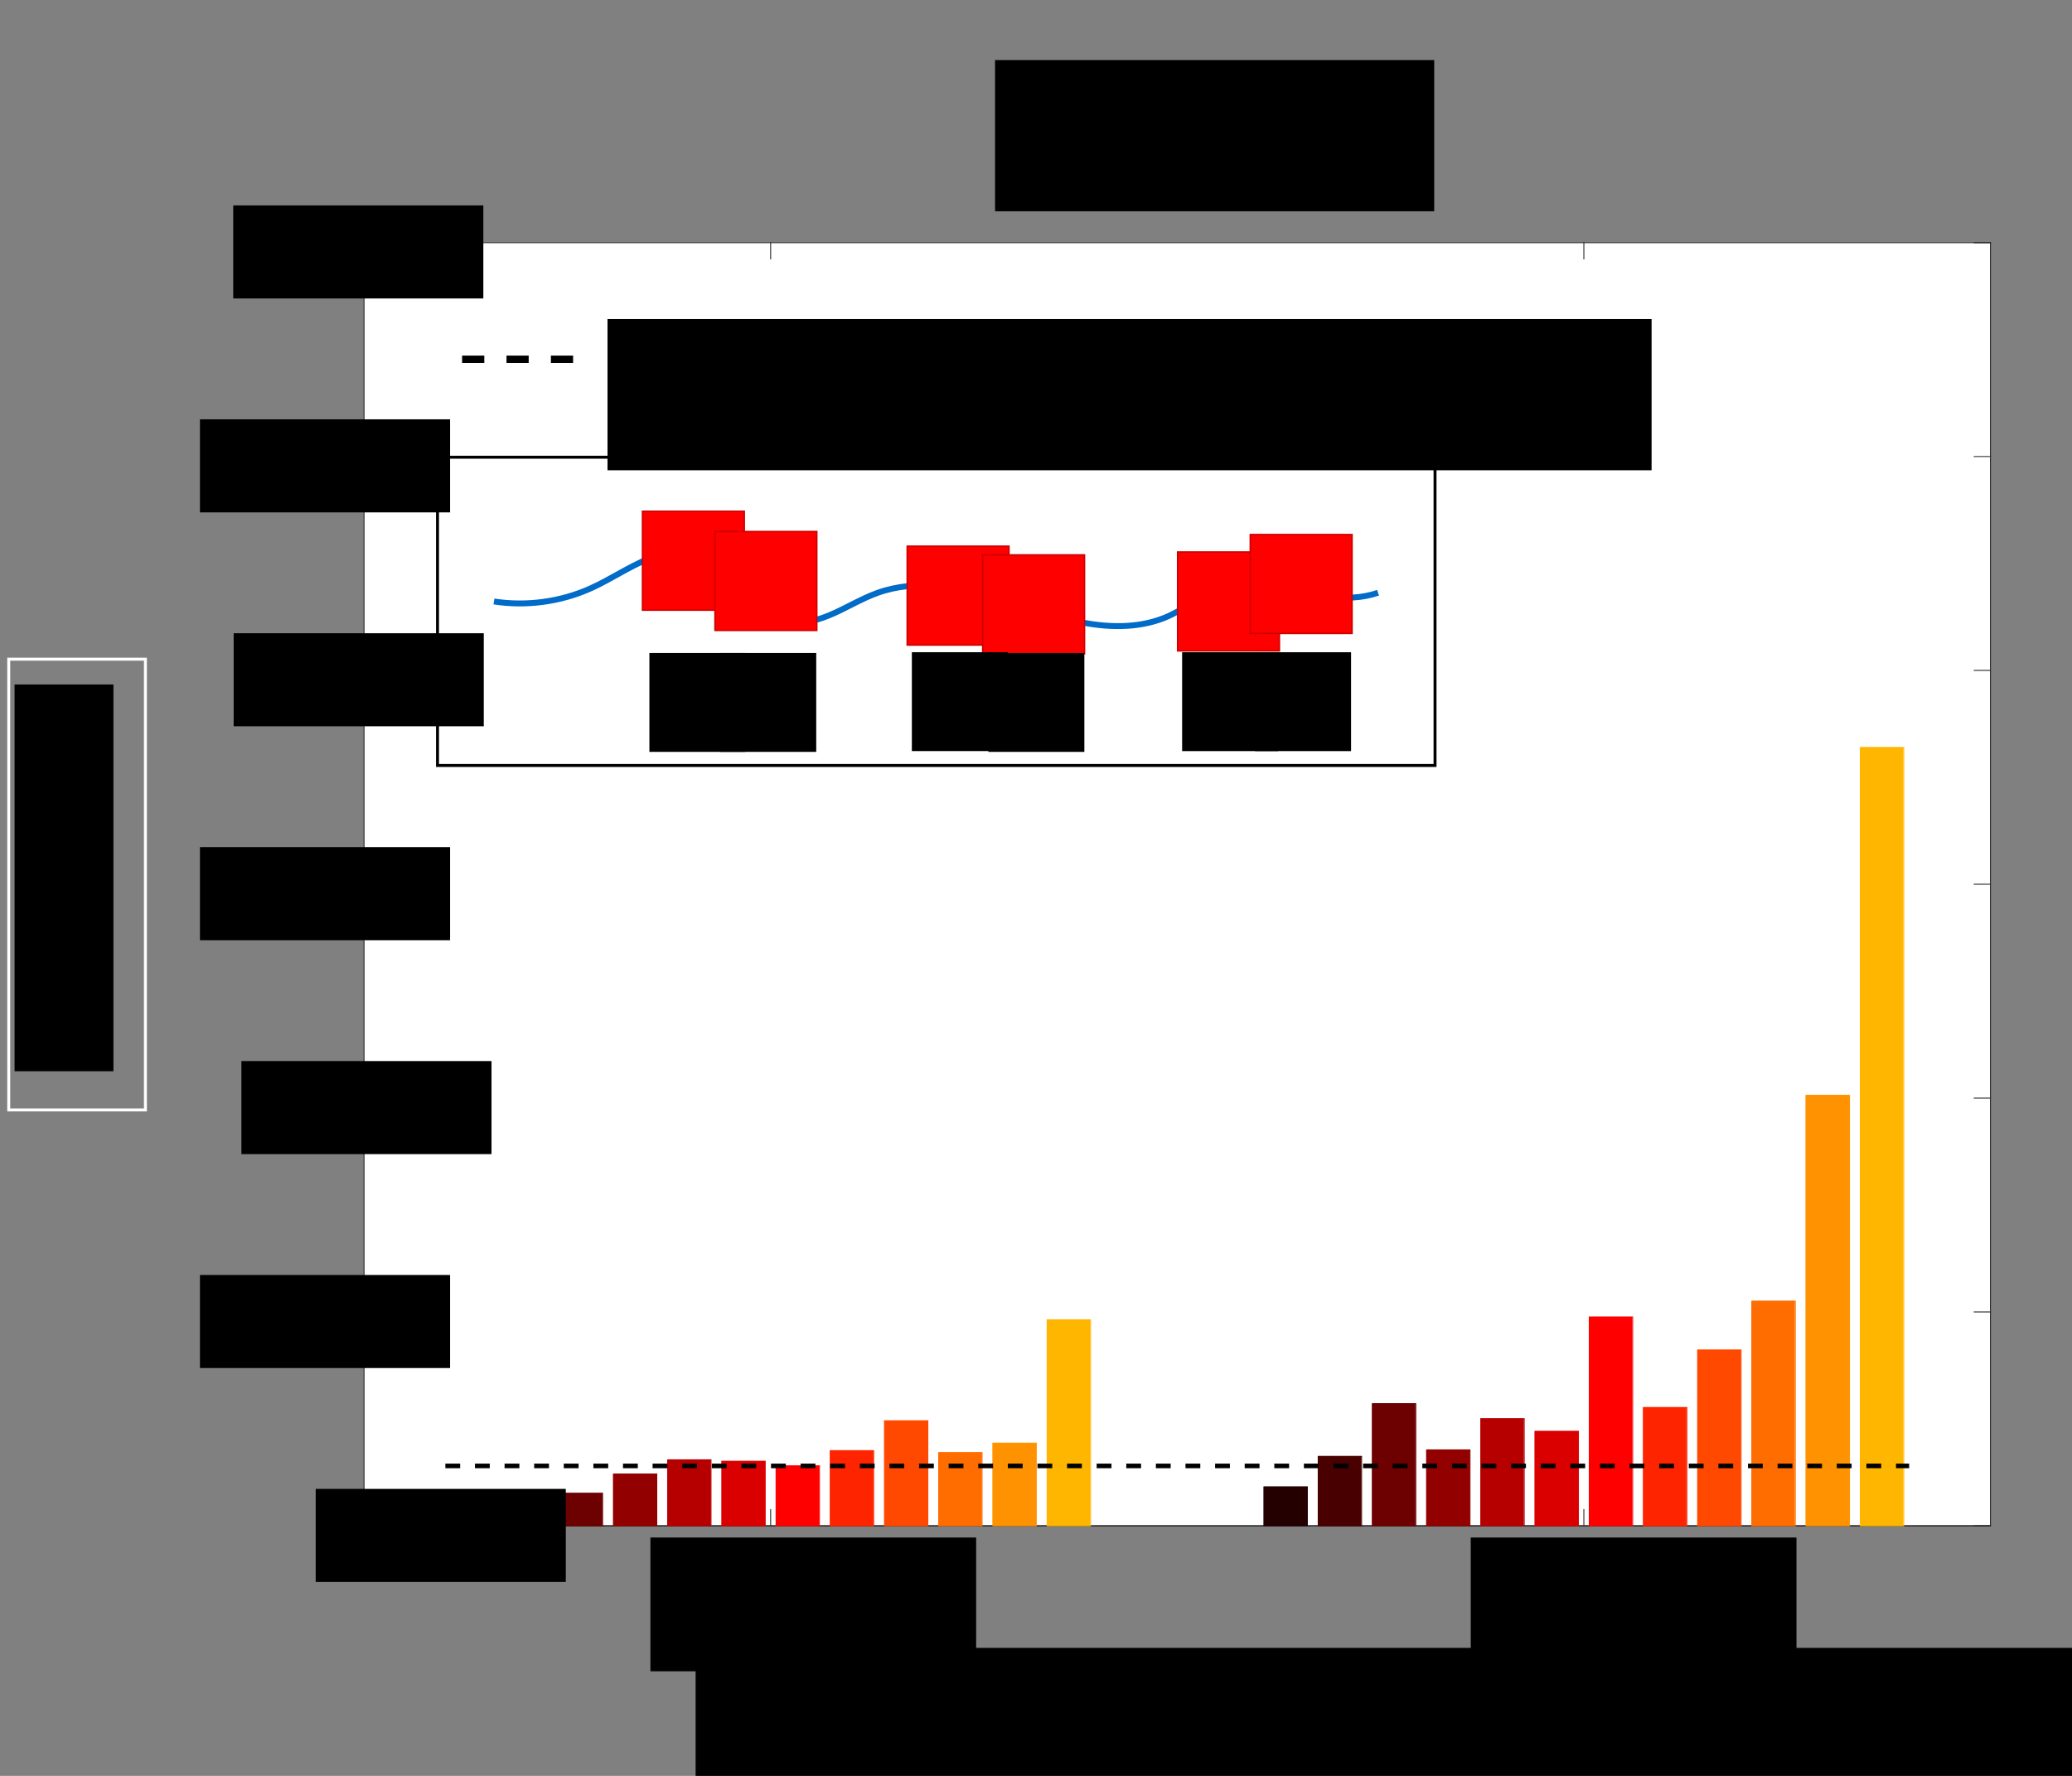 <?xml version="1.0" encoding="UTF-8" standalone="no"?>
<!-- Created with Inkscape (http://www.inkscape.org/) -->

<svg
   xmlns:dc="http://purl.org/dc/elements/1.1/"
   xmlns:cc="http://creativecommons.org/ns#"
   xmlns:rdf="http://www.w3.org/1999/02/22-rdf-syntax-ns#"
   xmlns:svg="http://www.w3.org/2000/svg"
   xmlns="http://www.w3.org/2000/svg"
   xmlns:sodipodi="http://sodipodi.sourceforge.net/DTD/sodipodi-0.dtd"
   xmlns:inkscape="http://www.inkscape.org/namespaces/inkscape"
   id="svg2"
   version="1.1"
   inkscape:version="0.91 r13725"
   xml:space="preserve"
   width="1400"
   height="1200"
   viewBox="0 0 1400 1200"
   sodipodi:docname="ProbVSSequence.svg"><rect x="0" y="0" width="1400" height="1200" fill="#808080" stroke="none"/><defs
     id="defs6"><inkscape:path-effect
       effect="spiro"
       id="path-effect4367"
       is_visible="true" /><clipPath
       id="clipPath4761"
       clipPathUnits="userSpaceOnUse"><path
         inkscape:connector-curvature="0"
         id="path4763"
         d="M 0,0 267,0 267,90 0,90 0,0 Z" /></clipPath><inkscape:path-effect
       is_visible="true"
       id="path-effect4367-7"
       effect="spiro" /><clipPath
       clipPathUnits="userSpaceOnUse"
       id="clipPath4761-6"><path
         d="M 0,0 267,0 267,90 0,90 0,0 Z"
         id="path4763-7"
         inkscape:connector-curvature="0" /></clipPath><inkscape:path-effect
       effect="spiro"
       id="path-effect4367-9"
       is_visible="true" /><clipPath
       id="clipPath4761-1"
       clipPathUnits="userSpaceOnUse"><path
         inkscape:connector-curvature="0"
         id="path4763-2"
         d="M 0,0 267,0 267,90 0,90 0,0 Z" /></clipPath></defs><sodipodi:namedview
     pagecolor="#ffffff"
     bordercolor="#666666"
     borderopacity="1"
     objecttolerance="10"
     gridtolerance="10"
     guidetolerance="10"
     inkscape:pageopacity="0"
     inkscape:pageshadow="2"
     inkscape:window-width="2017"
     inkscape:window-height="1166"
     id="namedview4"
     showgrid="false"
     inkscape:zoom="0.50889488"
     inkscape:cx="1265.0768"
     inkscape:cy="463.74999"
     inkscape:window-x="0"
     inkscape:window-y="138"
     inkscape:window-maximized="0"
     inkscape:current-layer="g10"
     showguides="true"
     inkscape:guide-bbox="true" /><g
     inkscape:groupmode="layer"
     id="layer1"
     inkscape:label="Labels"
     style="display:inline"
     transform="translate(0,-700.5)"><path
       inkscape:connector-curvature="0"
       id="path4383"
       style="fill:#ffffff;fill-opacity:1;fill-rule:nonzero;stroke:none"
       d="m 245.939,1731.493 1098.619,0 0,-867.274 -1098.619,0 0,867.274 z" /><g
       transform="matrix(0.125,0,0,0.125,141.586,1778.425)"
       id="g4385"><path
         inkscape:connector-curvature="0"
         id="path4387"
         style="fill:none;stroke:#262626;stroke-width:5.001;stroke-linecap:square;stroke-linejoin:round;stroke-miterlimit:10;stroke-dasharray:none;stroke-opacity:1"
         d="m 835.066,-375.344 8791.494,0" /></g><g
       transform="matrix(0.125,0,0,0.125,141.586,1778.425)"
       id="g4389"><path
         inkscape:connector-curvature="0"
         id="path4391"
         style="fill:none;stroke:#262626;stroke-width:5.001;stroke-linecap:square;stroke-linejoin:round;stroke-miterlimit:10;stroke-dasharray:none;stroke-opacity:1"
         d="m 835.066,-7311.52 8791.494,0" /></g><g
       transform="matrix(0.125,0,0,0.125,141.586,1778.425)"
       id="g4393"><path
         inkscape:connector-curvature="0"
         id="path4395"
         style="fill:none;stroke:#262626;stroke-width:5.001;stroke-linecap:square;stroke-linejoin:round;stroke-miterlimit:10;stroke-dasharray:none;stroke-opacity:1"
         d="m 3032.94,-375.344 0,-87.912" /></g><g
       transform="matrix(0.125,0,0,0.125,141.586,1778.425)"
       id="g4397"><path
         inkscape:connector-curvature="0"
         id="path4399"
         style="fill:none;stroke:#262626;stroke-width:5.001;stroke-linecap:square;stroke-linejoin:round;stroke-miterlimit:10;stroke-dasharray:none;stroke-opacity:1"
         d="m 7428.69,-375.344 0,-87.912" /></g><g
       transform="matrix(0.125,0,0,0.125,141.586,1778.425)"
       id="g4401"><path
         inkscape:connector-curvature="0"
         id="path4403"
         style="fill:none;stroke:#262626;stroke-width:5.001;stroke-linecap:square;stroke-linejoin:round;stroke-miterlimit:10;stroke-dasharray:none;stroke-opacity:1"
         d="m 3032.94,-7311.52 0,87.91" /></g><g
       transform="matrix(0.125,0,0,0.125,141.586,1778.425)"
       id="g4405"><path
         inkscape:connector-curvature="0"
         id="path4407"
         style="fill:none;stroke:#262626;stroke-width:5.001;stroke-linecap:square;stroke-linejoin:round;stroke-miterlimit:10;stroke-dasharray:none;stroke-opacity:1"
         d="m 7428.69,-7311.52 0,87.91" /></g><g
       transform="matrix(0.125,0,0,0.125,141.586,1778.425)"
       id="g4415"><path
         inkscape:connector-curvature="0"
         id="path4417"
         style="fill:none;stroke:#262626;stroke-width:5.001;stroke-linecap:square;stroke-linejoin:round;stroke-miterlimit:10;stroke-dasharray:none;stroke-opacity:1"
         d="m 835.066,-375.344 0,-6936.176" /></g><g
       transform="matrix(0.125,0,0,0.125,141.586,1778.425)"
       id="g4419"><path
         inkscape:connector-curvature="0"
         id="path4421"
         style="fill:none;stroke:#262626;stroke-width:5.001;stroke-linecap:square;stroke-linejoin:round;stroke-miterlimit:10;stroke-dasharray:none;stroke-opacity:1"
         d="m 9626.56,-375.344 0,-6936.176" /></g><g
       transform="matrix(0.125,0,0,0.125,141.586,1778.425)"
       id="g4423"><path
         inkscape:connector-curvature="0"
         id="path4425"
         style="fill:none;stroke:#262626;stroke-width:5.001;stroke-linecap:square;stroke-linejoin:round;stroke-miterlimit:10;stroke-dasharray:none;stroke-opacity:1"
         d="m 835.066,-375.344 87.913,0" /></g><g
       transform="matrix(0.125,0,0,0.125,141.586,1778.425)"
       id="g4427"><path
         inkscape:connector-curvature="0"
         id="path4429"
         style="fill:none;stroke:#262626;stroke-width:5.001;stroke-linecap:square;stroke-linejoin:round;stroke-miterlimit:10;stroke-dasharray:none;stroke-opacity:1"
         d="m 835.066,-1531.37 87.913,0" /></g><g
       transform="matrix(0.125,0,0,0.125,141.586,1778.425)"
       id="g4431"><path
         inkscape:connector-curvature="0"
         id="path4433"
         style="fill:none;stroke:#262626;stroke-width:5.001;stroke-linecap:square;stroke-linejoin:round;stroke-miterlimit:10;stroke-dasharray:none;stroke-opacity:1"
         d="m 835.066,-2687.41 87.913,0" /></g><g
       transform="matrix(0.125,0,0,0.125,141.586,1778.425)"
       id="g4435"><path
         inkscape:connector-curvature="0"
         id="path4437"
         style="fill:none;stroke:#262626;stroke-width:5.001;stroke-linecap:square;stroke-linejoin:round;stroke-miterlimit:10;stroke-dasharray:none;stroke-opacity:1"
         d="m 835.066,-3843.43 87.913,0" /></g><g
       transform="matrix(0.125,0,0,0.125,141.586,1778.425)"
       id="g4439"><path
         inkscape:connector-curvature="0"
         id="path4441"
         style="fill:none;stroke:#262626;stroke-width:5.001;stroke-linecap:square;stroke-linejoin:round;stroke-miterlimit:10;stroke-dasharray:none;stroke-opacity:1"
         d="m 835.066,-4999.46 87.913,0" /></g><g
       transform="matrix(0.125,0,0,0.125,141.586,1778.425)"
       id="g4443"><path
         inkscape:connector-curvature="0"
         id="path4445"
         style="fill:none;stroke:#262626;stroke-width:5.001;stroke-linecap:square;stroke-linejoin:round;stroke-miterlimit:10;stroke-dasharray:none;stroke-opacity:1"
         d="m 835.066,-6155.5 87.913,0" /></g><g
       transform="matrix(0.125,0,0,0.125,141.586,1778.425)"
       id="g4447"><path
         inkscape:connector-curvature="0"
         id="path4449"
         style="fill:none;stroke:#262626;stroke-width:5.001;stroke-linecap:square;stroke-linejoin:round;stroke-miterlimit:10;stroke-dasharray:none;stroke-opacity:1"
         d="m 835.066,-7311.52 87.913,0" /></g><g
       transform="matrix(0.125,0,0,0.125,141.586,1778.425)"
       id="g4451"><path
         inkscape:connector-curvature="0"
         id="path4453"
         style="fill:none;stroke:#262626;stroke-width:5.001;stroke-linecap:square;stroke-linejoin:round;stroke-miterlimit:10;stroke-dasharray:none;stroke-opacity:1"
         d="m 9626.56,-375.344 -87.92,0" /></g><g
       transform="matrix(0.125,0,0,0.125,141.586,1778.425)"
       id="g4455"><path
         inkscape:connector-curvature="0"
         id="path4457"
         style="fill:none;stroke:#262626;stroke-width:5.001;stroke-linecap:square;stroke-linejoin:round;stroke-miterlimit:10;stroke-dasharray:none;stroke-opacity:1"
         d="m 9626.56,-1531.37 -87.92,0" /></g><g
       transform="matrix(0.125,0,0,0.125,141.586,1778.425)"
       id="g4459"><path
         inkscape:connector-curvature="0"
         id="path4461"
         style="fill:none;stroke:#262626;stroke-width:5.001;stroke-linecap:square;stroke-linejoin:round;stroke-miterlimit:10;stroke-dasharray:none;stroke-opacity:1"
         d="m 9626.56,-2687.41 -87.92,0" /></g><g
       transform="matrix(0.125,0,0,0.125,141.586,1778.425)"
       id="g4463"><path
         inkscape:connector-curvature="0"
         id="path4465"
         style="fill:none;stroke:#262626;stroke-width:5.001;stroke-linecap:square;stroke-linejoin:round;stroke-miterlimit:10;stroke-dasharray:none;stroke-opacity:1"
         d="m 9626.56,-3843.43 -87.92,0" /></g><g
       transform="matrix(0.125,0,0,0.125,141.586,1778.425)"
       id="g4467"><path
         inkscape:connector-curvature="0"
         id="path4469"
         style="fill:none;stroke:#262626;stroke-width:5.001;stroke-linecap:square;stroke-linejoin:round;stroke-miterlimit:10;stroke-dasharray:none;stroke-opacity:1"
         d="m 9626.56,-4999.46 -87.92,0" /></g><g
       transform="matrix(0.125,0,0,0.125,141.586,1778.425)"
       id="g4471"><path
         inkscape:connector-curvature="0"
         id="path4473"
         style="fill:none;stroke:#262626;stroke-width:5.001;stroke-linecap:square;stroke-linejoin:round;stroke-miterlimit:10;stroke-dasharray:none;stroke-opacity:1"
         d="m 9626.56,-6155.5 -87.92,0" /></g><g
       transform="matrix(0.125,0,0,0.125,141.586,1778.425)"
       id="g4475"><path
         inkscape:connector-curvature="0"
         id="path4477"
         style="fill:none;stroke:#262626;stroke-width:5.001;stroke-linecap:square;stroke-linejoin:round;stroke-miterlimit:10;stroke-dasharray:none;stroke-opacity:1"
         d="m 9626.56,-7311.52 -87.92,0" /></g><g
       transform="matrix(0.125,0,0,0.125,141.586,1778.425)"
       id="g4497"><path
         inkscape:connector-curvature="0"
         id="path4499"
         style="fill:none;stroke:#262626;stroke-width:5.001;stroke-linecap:butt;stroke-linejoin:round;stroke-miterlimit:10;stroke-dasharray:none;stroke-opacity:1"
         d="m 835.066,-375.344 8791.494,0" /></g><path
       inkscape:connector-curvature="0"
       id="path4501"
       style="fill:#240000;fill-opacity:1;fill-rule:nonzero;stroke:none"
       d="m 304.532,1731.493 29.296,0 0,-18.328 -29.296,0 0,18.328 z" /><path
       inkscape:connector-curvature="0"
       id="path4503"
       style="fill:#240000;fill-opacity:1;fill-rule:nonzero;stroke:none"
       d="m 853.841,1731.493 29.296,0 0,-26.364 -29.296,0 0,26.364 z" /><g
       transform="matrix(0.125,0,0,0.125,141.586,1778.425)"
       id="g4505"><path
         inkscape:connector-curvature="0"
         id="path4507"
         style="fill:none;stroke:#240000;stroke-width:5.001;stroke-linecap:butt;stroke-linejoin:miter;stroke-miterlimit:10;stroke-dasharray:none;stroke-opacity:1"
         d="m 1303.94,-375.344 0,-146.583 234.44,0 0,146.583 -234.44,0 z" /></g><g
       transform="matrix(0.125,0,0,0.125,141.586,1778.425)"
       id="g4509"><path
         inkscape:connector-curvature="0"
         id="path4511"
         style="fill:none;stroke:#240000;stroke-width:5.001;stroke-linecap:butt;stroke-linejoin:miter;stroke-miterlimit:10;stroke-dasharray:none;stroke-opacity:1"
         d="m 5699.69,-375.344 0,-210.853 234.44,0 0,210.853 -234.44,0 z" /></g><path
       inkscape:connector-curvature="0"
       id="path4513"
       style="fill:#490000;fill-opacity:1;fill-rule:nonzero;stroke:none"
       d="m 341.152,1731.493 29.296,0 0,-6.88 -29.296,0 0,6.88 z" /><path
       inkscape:connector-curvature="0"
       id="path4515"
       style="fill:#490000;fill-opacity:1;fill-rule:nonzero;stroke:none"
       d="m 890.461,1731.493 29.296,0 0,-46.948 -29.296,0 0,46.948 z" /><g
       transform="matrix(0.125,0,0,0.125,141.586,1778.425)"
       id="g4517"><path
         inkscape:connector-curvature="0"
         id="path4519"
         style="fill:none;stroke:#490000;stroke-width:5.001;stroke-linecap:butt;stroke-linejoin:miter;stroke-miterlimit:10;stroke-dasharray:none;stroke-opacity:1"
         d="m 1596.99,-375.344 0,-55.027 234.44,0 0,55.027 -234.44,0 z" /></g><g
       transform="matrix(0.125,0,0,0.125,141.586,1778.425)"
       id="g4521"><path
         inkscape:connector-curvature="0"
         id="path4523"
         style="fill:none;stroke:#490000;stroke-width:5.001;stroke-linecap:butt;stroke-linejoin:miter;stroke-miterlimit:10;stroke-dasharray:none;stroke-opacity:1"
         d="m 5992.74,-375.344 0,-375.473 234.44,0 0,375.473 -234.44,0 z" /></g><path
       inkscape:connector-curvature="0"
       id="path4525"
       style="fill:#6d0000;fill-opacity:1;fill-rule:nonzero;stroke:none"
       d="m 377.773,1731.493 29.296,0 0,-22.029 -29.296,0 0,22.029 z" /><path
       inkscape:connector-curvature="0"
       id="path4527"
       style="fill:#6d0000;fill-opacity:1;fill-rule:nonzero;stroke:none"
       d="m 927.082,1731.493 29.296,0 0,-82.564 -29.296,0 0,82.564 z" /><g
       transform="matrix(0.125,0,0,0.125,141.586,1778.425)"
       id="g4529"><path
         inkscape:connector-curvature="0"
         id="path4531"
         style="fill:none;stroke:#6d0000;stroke-width:5.001;stroke-linecap:butt;stroke-linejoin:miter;stroke-miterlimit:10;stroke-dasharray:none;stroke-opacity:1"
         d="m 1890.04,-375.344 0,-176.18 234.44,0 0,176.18 -234.44,0 z" /></g><g
       transform="matrix(0.125,0,0,0.125,141.586,1778.425)"
       id="g4533"><path
         inkscape:connector-curvature="0"
         id="path4535"
         style="fill:none;stroke:#6d0000;stroke-width:5.001;stroke-linecap:butt;stroke-linejoin:miter;stroke-miterlimit:10;stroke-dasharray:none;stroke-opacity:1"
         d="m 6285.79,-375.344 0,-660.316 234.44,0 0,660.316 -234.44,0 z" /></g><path
       inkscape:connector-curvature="0"
       id="path4537"
       style="fill:#920000;fill-opacity:1;fill-rule:nonzero;stroke:none"
       d="m 414.393,1731.493 29.296,0 0,-35.008 -29.296,0 0,35.008 z" /><path
       inkscape:connector-curvature="0"
       id="path4539"
       style="fill:#920000;fill-opacity:1;fill-rule:nonzero;stroke:none"
       d="m 963.702,1731.493 29.296,0 0,-51.313 -29.296,0 0,51.313 z" /><g
       transform="matrix(0.125,0,0,0.125,141.586,1778.425)"
       id="g4541"><path
         inkscape:connector-curvature="0"
         id="path4543"
         style="fill:none;stroke:#920000;stroke-width:5.001;stroke-linecap:butt;stroke-linejoin:miter;stroke-miterlimit:10;stroke-dasharray:none;stroke-opacity:1"
         d="m 2183.09,-375.344 0,-279.986 234.44,0 0,279.986 -234.44,0 z" /></g><g
       transform="matrix(0.125,0,0,0.125,141.586,1778.425)"
       id="g4545"><path
         inkscape:connector-curvature="0"
         id="path4547"
         style="fill:none;stroke:#920000;stroke-width:5.001;stroke-linecap:butt;stroke-linejoin:miter;stroke-miterlimit:10;stroke-dasharray:none;stroke-opacity:1"
         d="m 6578.84,-375.344 0,-410.389 234.44,0 0,410.389 -234.44,0 z" /></g><path
       inkscape:connector-curvature="0"
       id="path4549"
       style="fill:#b60000;fill-opacity:1;fill-rule:nonzero;stroke:none"
       d="m 451.014,1731.493 29.296,0 0,-44.606 -29.296,0 0,44.606 z" /><path
       inkscape:connector-curvature="0"
       id="path4551"
       style="fill:#b60000;fill-opacity:1;fill-rule:nonzero;stroke:none"
       d="m 1000.323,1731.493 29.296,0 0,-72.446 -29.296,0 0,72.446 z" /><g
       transform="matrix(0.125,0,0,0.125,141.586,1778.425)"
       id="g4553"><path
         inkscape:connector-curvature="0"
         id="path4555"
         style="fill:none;stroke:#b60000;stroke-width:5.001;stroke-linecap:butt;stroke-linejoin:miter;stroke-miterlimit:10;stroke-dasharray:none;stroke-opacity:1"
         d="m 2476.14,-375.344 0,-356.748 234.44,0 0,356.748 -234.44,0 z" /></g><g
       transform="matrix(0.125,0,0,0.125,141.586,1778.425)"
       id="g4557"><path
         inkscape:connector-curvature="0"
         id="path4559"
         style="fill:none;stroke:#b60000;stroke-width:5.001;stroke-linecap:butt;stroke-linejoin:miter;stroke-miterlimit:10;stroke-dasharray:none;stroke-opacity:1"
         d="m 6871.89,-375.344 0,-579.399 234.44,0 0,579.399 -234.44,0 z" /></g><path
       inkscape:connector-curvature="0"
       id="path4561"
       style="fill:#db0000;fill-opacity:1;fill-rule:nonzero;stroke:none"
       d="m 487.634,1731.493 29.296,0 0,-43.652 -29.296,0 0,43.652 z" /><path
       inkscape:connector-curvature="0"
       id="path4563"
       style="fill:#db0000;fill-opacity:1;fill-rule:nonzero;stroke:none"
       d="m 1036.943,1731.493 29.296,0 0,-63.889 -29.296,0 0,63.889 z" /><g
       transform="matrix(0.125,0,0,0.125,141.586,1778.425)"
       id="g4565"><path
         inkscape:connector-curvature="0"
         id="path4567"
         style="fill:none;stroke:#db0000;stroke-width:5.001;stroke-linecap:butt;stroke-linejoin:miter;stroke-miterlimit:10;stroke-dasharray:none;stroke-opacity:1"
         d="m 2769.19,-375.344 0,-349.118 234.44,0 0,349.118 -234.44,0 z" /></g><g
       transform="matrix(0.125,0,0,0.125,141.586,1778.425)"
       id="g4569"><path
         inkscape:connector-curvature="0"
         id="path4571"
         style="fill:none;stroke:#db0000;stroke-width:5.001;stroke-linecap:butt;stroke-linejoin:miter;stroke-miterlimit:10;stroke-dasharray:none;stroke-opacity:1"
         d="m 7164.94,-375.344 0,-510.965 234.44,0 0,510.965 -234.44,0 z" /></g><path
       inkscape:connector-curvature="0"
       id="path4573"
       style="fill:#ff0000;fill-opacity:1;fill-rule:nonzero;stroke:none"
       d="m 524.256,1731.493 29.296,0 0,-40.531 -29.296,0 0,40.531 z" /><path
       inkscape:connector-curvature="0"
       id="path4575"
       style="fill:#ff0000;fill-opacity:1;fill-rule:nonzero;stroke:none"
       d="m 1073.564,1731.493 29.296,0 0,-141.164 -29.296,0 0,141.164 z" /><g
       transform="matrix(0.125,0,0,0.125,141.586,1778.425)"
       id="g4577"><path
         inkscape:connector-curvature="0"
         id="path4579"
         style="fill:none;stroke:#ff0000;stroke-width:5.001;stroke-linecap:butt;stroke-linejoin:miter;stroke-miterlimit:10;stroke-dasharray:none;stroke-opacity:1"
         d="m 3062.24,-375.344 0,-324.156 234.44,0 0,324.156 -234.44,0 z" /></g><g
       transform="matrix(0.125,0,0,0.125,141.586,1778.425)"
       id="g4581"><path
         inkscape:connector-curvature="0"
         id="path4583"
         style="fill:none;stroke:#ff0000;stroke-width:5.001;stroke-linecap:butt;stroke-linejoin:miter;stroke-miterlimit:10;stroke-dasharray:none;stroke-opacity:1"
         d="m 7457.99,-375.344 0,-1128.986 234.44,0 0,1128.986 -234.44,0 z" /></g><path
       inkscape:connector-curvature="0"
       id="path4585"
       style="fill:#ff2400;fill-opacity:1;fill-rule:nonzero;stroke:none"
       d="m 560.876,1731.493 29.296,0 0,-50.822 -29.296,0 0,50.822 z" /><path
       inkscape:connector-curvature="0"
       id="path4587"
       style="fill:#ff2400;fill-opacity:1;fill-rule:nonzero;stroke:none"
       d="m 1110.185,1731.493 29.296,0 0,-79.992 -29.296,0 0,79.992 z" /><g
       transform="matrix(0.125,0,0,0.125,141.586,1778.425)"
       id="g4589"><path
         inkscape:connector-curvature="0"
         id="path4591"
         style="fill:none;stroke:#ff2400;stroke-width:5.001;stroke-linecap:butt;stroke-linejoin:miter;stroke-miterlimit:10;stroke-dasharray:none;stroke-opacity:1"
         d="m 3355.29,-375.344 0,-406.457 234.44,0 0,406.457 -234.44,0 z" /></g><g
       transform="matrix(0.125,0,0,0.125,141.586,1778.425)"
       id="g4593"><path
         inkscape:connector-curvature="0"
         id="path4595"
         style="fill:none;stroke:#ff2400;stroke-width:5.001;stroke-linecap:butt;stroke-linejoin:miter;stroke-miterlimit:10;stroke-dasharray:none;stroke-opacity:1"
         d="m 7751.04,-375.344 0,-639.746 234.44,0 0,639.746 -234.44,0 z" /></g><path
       inkscape:connector-curvature="0"
       id="path4597"
       style="fill:#ff4900;fill-opacity:1;fill-rule:nonzero;stroke:none"
       d="m 597.497,1731.493 29.296,0 0,-71.001 -29.296,0 0,71.001 z" /><path
       inkscape:connector-curvature="0"
       id="path4599"
       style="fill:#ff4900;fill-opacity:1;fill-rule:nonzero;stroke:none"
       d="m 1146.806,1731.493 29.296,0 0,-118.846 -29.296,0 0,118.846 z" /><g
       transform="matrix(0.125,0,0,0.125,141.586,1778.425)"
       id="g4601"><path
         inkscape:connector-curvature="0"
         id="path4603"
         style="fill:none;stroke:#ff4900;stroke-width:5.001;stroke-linecap:butt;stroke-linejoin:miter;stroke-miterlimit:10;stroke-dasharray:none;stroke-opacity:1"
         d="m 3648.34,-375.344 0,-567.847 234.44,0 0,567.847 -234.44,0 z" /></g><g
       transform="matrix(0.125,0,0,0.125,141.586,1778.425)"
       id="g4605"><path
         inkscape:connector-curvature="0"
         id="path4607"
         style="fill:none;stroke:#ff4900;stroke-width:5.001;stroke-linecap:butt;stroke-linejoin:miter;stroke-miterlimit:10;stroke-dasharray:none;stroke-opacity:1"
         d="m 8044.09,-375.344 0,-950.486 234.44,0 0,950.486 -234.44,0 z" /></g><path
       inkscape:connector-curvature="0"
       id="path4609"
       style="fill:#ff6d00;fill-opacity:1;fill-rule:nonzero;stroke:none"
       d="m 634.117,1731.493 29.296,0 0,-49.493 -29.296,0 0,49.493 z" /><path
       inkscape:connector-curvature="0"
       id="path4611"
       style="fill:#ff6d00;fill-opacity:1;fill-rule:nonzero;stroke:none"
       d="m 1183.426,1731.493 29.297,0 0,-151.86 -29.297,0 0,151.86 z" /><g
       transform="matrix(0.125,0,0,0.125,141.586,1778.425)"
       id="g4613"><path
         inkscape:connector-curvature="0"
         id="path4615"
         style="fill:none;stroke:#ff6d00;stroke-width:5.001;stroke-linecap:butt;stroke-linejoin:miter;stroke-miterlimit:10;stroke-dasharray:none;stroke-opacity:1"
         d="m 3941.39,-375.344 0,-395.827 234.44,0 0,395.827 -234.44,0 z" /></g><g
       transform="matrix(0.125,0,0,0.125,141.586,1778.425)"
       id="g4617"><path
         inkscape:connector-curvature="0"
         id="path4619"
         style="fill:none;stroke:#ff6d00;stroke-width:5.001;stroke-linecap:butt;stroke-linejoin:miter;stroke-miterlimit:10;stroke-dasharray:none;stroke-opacity:1"
         d="m 8337.14,-375.344 0,-1214.526 234.44,0 0,1214.526 -234.44,0 z" /></g><path
       inkscape:connector-curvature="0"
       id="path4621"
       style="fill:#ff9200;fill-opacity:1;fill-rule:nonzero;stroke:none"
       d="m 670.737,1731.493 29.296,0 0,-55.882 -29.296,0 0,55.882 z" /><path
       inkscape:connector-curvature="0"
       id="path4623"
       style="fill:#ff9200;fill-opacity:1;fill-rule:nonzero;stroke:none"
       d="m 1220.047,1731.493 29.296,0 0,-290.97 -29.296,0 0,290.97 z" /><g
       transform="matrix(0.125,0,0,0.125,141.586,1778.425)"
       id="g4625"><path
         inkscape:connector-curvature="0"
         id="path4627"
         style="fill:none;stroke:#ff9200;stroke-width:5.001;stroke-linecap:butt;stroke-linejoin:miter;stroke-miterlimit:10;stroke-dasharray:none;stroke-opacity:1"
         d="m 4234.44,-375.344 0,-446.925 234.44,0 0,446.925 -234.44,0 z" /></g><g
       transform="matrix(0.125,0,0,0.125,141.586,1778.425)"
       id="g4629"><path
         inkscape:connector-curvature="0"
         id="path4631"
         style="fill:none;stroke:#ff9200;stroke-width:5.001;stroke-linecap:butt;stroke-linejoin:miter;stroke-miterlimit:10;stroke-dasharray:none;stroke-opacity:1"
         d="m 8630.19,-375.344 0,-2327.086 234.44,0 0,2327.086 -234.44,0 z" /></g><path
       inkscape:connector-curvature="0"
       id="path4633"
       style="fill:#ffb600;fill-opacity:1;fill-rule:nonzero;stroke:none"
       d="m 707.358,1731.493 29.296,0 0,-139.255 -29.296,0 0,139.255 z" /><path
       inkscape:connector-curvature="0"
       id="path4635"
       style="fill:#ffb600;fill-opacity:1;fill-rule:nonzero;stroke:none"
       d="m 1256.667,1731.493 29.296,0 0,-526.031 -29.296,0 0,526.031 z" /><g
       transform="matrix(0.125,0,0,0.125,141.586,1778.425)"
       id="g4637"><path
         inkscape:connector-curvature="0"
         id="path4639"
         style="fill:none;stroke:#ffb600;stroke-width:5.001;stroke-linecap:butt;stroke-linejoin:miter;stroke-miterlimit:10;stroke-dasharray:none;stroke-opacity:1"
         d="m 4527.49,-375.344 0,-1113.716 234.44,0 0,1113.716 -234.44,0 z" /></g><g
       transform="matrix(0.125,0,0,0.125,141.586,1778.425)"
       id="g4641"><path
         inkscape:connector-curvature="0"
         id="path4643"
         style="fill:none;stroke:#ffb600;stroke-width:5.001;stroke-linecap:butt;stroke-linejoin:miter;stroke-miterlimit:10;stroke-dasharray:none;stroke-opacity:1"
         d="m 8923.24,-375.344 0,-4207.026 234.44,0 0,4207.026 -234.44,0 z" /></g><g
       transform="matrix(0.125,0,0,0.125,141.586,1778.425)"
       id="g4645"><path
         inkscape:connector-curvature="0"
         id="path4647"
         style="fill:none;stroke:#000000;stroke-width:25.004;stroke-linecap:butt;stroke-linejoin:bevel;stroke-miterlimit:10;stroke-dasharray:80.014, 80.014;stroke-dashoffset:0;stroke-opacity:1"
         d="m 1274.64,-699.028 7912.34,0" /></g><flowRoot
       xml:space="preserve"
       id="flowRoot4545"
       style="font-style:normal;font-weight:normal;font-size:40px;line-height:125%;font-family:sans-serif;letter-spacing:0px;word-spacing:0px;fill:#000000;fill-opacity:1;stroke:none;stroke-width:1px;stroke-linecap:butt;stroke-linejoin:miter;stroke-opacity:1"
       transform="translate(306.835,235.763)"><flowRegion
         id="flowRegion4547"><rect
           id="rect4549"
           width="296.721"
           height="102.182"
           x="365.498"
           y="505.32" /></flowRegion><flowPara
         id="flowPara4551"
         style="font-style:normal;font-variant:normal;font-weight:normal;font-stretch:normal;font-size:60px;line-height:125%;font-family:Arial;-inkscape-font-specification:'Arial, Normal';text-align:start;writing-mode:lr-tb;text-anchor:start">Cytosolic</flowPara></flowRoot><flowRoot
       xml:space="preserve"
       id="flowRoot4608"
       style="font-style:normal;font-weight:normal;font-size:40px;line-height:125%;font-family:sans-serif;letter-spacing:0px;word-spacing:0px;fill:#000000;fill-opacity:1;stroke:none;stroke-width:1px;stroke-linecap:butt;stroke-linejoin:miter;stroke-opacity:1"
       transform="translate(-17.304,229.823)"><flowRegion
         id="flowRegion4610"><rect
           id="rect4612"
           width="168.994"
           height="62.881"
           x="174.889"
           y="609.467" /></flowRegion><flowPara
         id="flowPara4614"
         style="font-style:normal;font-variant:normal;font-weight:normal;font-stretch:normal;font-size:40px;line-height:125%;font-family:Arial;-inkscape-font-specification:'Arial, Normal';text-align:start;writing-mode:lr-tb;text-anchor:start">0.03</flowPara></flowRoot><flowRoot
       transform="translate(-39.784,374.378)"
       style="font-style:normal;font-weight:normal;font-size:40px;line-height:125%;font-family:sans-serif;letter-spacing:0px;word-spacing:0px;fill:#000000;fill-opacity:1;stroke:none;stroke-width:1px;stroke-linecap:butt;stroke-linejoin:miter;stroke-opacity:1"
       id="flowRoot4632"
       xml:space="preserve"><flowRegion
         id="flowRegion4634"><rect
           y="609.467"
           x="174.889"
           height="62.881"
           width="168.994"
           id="rect4636" /></flowRegion><flowPara
         style="font-style:normal;font-variant:normal;font-weight:normal;font-stretch:normal;font-size:40px;line-height:125%;font-family:Arial;-inkscape-font-specification:'Arial, Normal';text-align:start;writing-mode:lr-tb;text-anchor:start"
         id="flowPara4638">0.025</flowPara></flowRoot><flowRoot
       xml:space="preserve"
       id="flowRoot4640"
       style="font-style:normal;font-weight:normal;font-size:40px;line-height:125%;font-family:sans-serif;letter-spacing:0px;word-spacing:0px;fill:#000000;fill-opacity:1;stroke:none;stroke-width:1px;stroke-linecap:butt;stroke-linejoin:miter;stroke-opacity:1"
       transform="translate(-17.011,518.925)"><flowRegion
         id="flowRegion4642"><rect
           id="rect4644"
           width="168.994"
           height="62.881"
           x="174.889"
           y="609.467" /></flowRegion><flowPara
         id="flowPara4646"
         style="font-style:normal;font-variant:normal;font-weight:normal;font-stretch:normal;font-size:40px;line-height:125%;font-family:Arial;-inkscape-font-specification:'Arial, Normal';text-align:start;writing-mode:lr-tb;text-anchor:start">0.02</flowPara></flowRoot><flowRoot
       style="font-style:normal;font-weight:normal;font-size:40px;line-height:125%;font-family:sans-serif;letter-spacing:0px;word-spacing:0px;fill:#000000;fill-opacity:1;stroke:none;stroke-width:1px;stroke-linecap:butt;stroke-linejoin:miter;stroke-opacity:1"
       id="flowRoot4648"
       xml:space="preserve"
       transform="translate(-39.784,663.47)"><flowRegion
         id="flowRegion4650"><rect
           y="609.467"
           x="174.889"
           height="62.881"
           width="168.994"
           id="rect4652" /></flowRegion><flowPara
         style="font-style:normal;font-variant:normal;font-weight:normal;font-stretch:normal;font-size:40px;line-height:125%;font-family:Arial;-inkscape-font-specification:'Arial, Normal';text-align:start;writing-mode:lr-tb;text-anchor:start"
         id="flowPara4654">0.015</flowPara></flowRoot><flowRoot
       transform="translate(-11.776,808.015)"
       xml:space="preserve"
       id="flowRoot4656"
       style="font-style:normal;font-weight:normal;font-size:40px;line-height:125%;font-family:sans-serif;letter-spacing:0px;word-spacing:0px;fill:#000000;fill-opacity:1;stroke:none;stroke-width:1px;stroke-linecap:butt;stroke-linejoin:miter;stroke-opacity:1"><flowRegion
         id="flowRegion4658"><rect
           id="rect4660"
           width="168.994"
           height="62.881"
           x="174.889"
           y="609.467" /></flowRegion><flowPara
         id="flowPara4662"
         style="font-style:normal;font-variant:normal;font-weight:normal;font-stretch:normal;font-size:40px;line-height:125%;font-family:Arial;-inkscape-font-specification:'Arial, Normal';text-align:start;writing-mode:lr-tb;text-anchor:start">0.01</flowPara></flowRoot><flowRoot
       style="font-style:normal;font-weight:normal;font-size:40px;line-height:125%;font-family:sans-serif;letter-spacing:0px;word-spacing:0px;fill:#000000;fill-opacity:1;stroke:none;stroke-width:1px;stroke-linecap:butt;stroke-linejoin:miter;stroke-opacity:1"
       id="flowRoot4664"
       xml:space="preserve"
       transform="translate(-39.784,952.562)"><flowRegion
         id="flowRegion4666"><rect
           y="609.467"
           x="174.889"
           height="62.881"
           width="168.994"
           id="rect4668" /></flowRegion><flowPara
         style="font-style:normal;font-variant:normal;font-weight:normal;font-stretch:normal;font-size:40px;line-height:125%;font-family:Arial;-inkscape-font-specification:'Arial, Normal';text-align:start;writing-mode:lr-tb;text-anchor:start"
         id="flowPara4670">0.005</flowPara></flowRoot><flowRoot
       xml:space="preserve"
       id="flowRoot4672"
       style="font-style:normal;font-weight:normal;font-size:40px;line-height:125%;font-family:sans-serif;letter-spacing:0px;word-spacing:0px;fill:#000000;fill-opacity:1;stroke:none;stroke-width:1px;stroke-linecap:butt;stroke-linejoin:miter;stroke-opacity:1"
       transform="translate(38.419,1097.107)"><flowRegion
         id="flowRegion4674"><rect
           id="rect4676"
           width="168.994"
           height="62.881"
           x="174.889"
           y="609.467" /></flowRegion><flowPara
         id="flowPara4678"
         style="font-style:normal;font-variant:normal;font-weight:normal;font-stretch:normal;font-size:40px;line-height:125%;font-family:Arial;-inkscape-font-specification:'Arial, Normal';text-align:start;writing-mode:lr-tb;text-anchor:start">0</flowPara></flowRoot><flowRoot
       xml:space="preserve"
       id="flowRoot4561"
       style="font-style:normal;font-weight:normal;font-size:40px;line-height:125%;font-family:sans-serif;letter-spacing:0px;word-spacing:0px;fill:#000000;fill-opacity:1;stroke:none;stroke-width:1px;stroke-linecap:butt;stroke-linejoin:miter;stroke-opacity:1"
       transform="translate(1131.17,196.574)"><flowRegion
         id="flowRegion4563"><rect
           id="rect4565"
           width="220.085"
           height="90.392"
           x="-691.695"
           y="1542.862" /></flowRegion><flowPara
         id="flowPara4567"
         style="font-style:normal;font-variant:normal;font-weight:normal;font-stretch:normal;font-size:47.5px;line-height:125%;font-family:Arial;-inkscape-font-specification:'Arial, Normal';text-align:start;writing-mode:lr-tb;text-anchor:start">123456</flowPara></flowRoot><flowRoot
       transform="translate(1685.443,196.574)"
       style="font-style:normal;font-weight:normal;font-size:40px;line-height:125%;font-family:sans-serif;letter-spacing:0px;word-spacing:0px;fill:#000000;fill-opacity:1;stroke:none;stroke-width:1px;stroke-linecap:butt;stroke-linejoin:miter;stroke-opacity:1"
       id="flowRoot4569"
       xml:space="preserve"><flowRegion
         id="flowRegion4571"><rect
           y="1542.862"
           x="-691.695"
           height="90.392"
           width="220.085"
           id="rect4573" /></flowRegion><flowPara
         style="font-style:normal;font-variant:normal;font-weight:normal;font-stretch:normal;font-size:47.5px;line-height:125%;font-family:Arial;-inkscape-font-specification:'Arial, Normal';text-align:start;writing-mode:lr-tb;text-anchor:start"
         id="flowPara4575">654321</flowPara></flowRoot><flowRoot
       style="font-style:normal;font-weight:normal;font-size:40px;line-height:125%;font-family:sans-serif;letter-spacing:0px;word-spacing:0px;fill:#000000;fill-opacity:1;stroke:none;stroke-width:1px;stroke-linecap:butt;stroke-linejoin:miter;stroke-opacity:1"
       id="flowRoot4553"
       xml:space="preserve"
       transform="translate(104.513,1308.676)"><flowRegion
         id="flowRegion4555"><rect
           y="505.32"
           x="365.498"
           height="216.155"
           width="962.871"
           id="rect4557" /></flowRegion><flowPara
         style="font-style:normal;font-variant:normal;font-weight:normal;font-stretch:normal;font-size:52.5px;line-height:125%;font-family:Arial;-inkscape-font-specification:'Arial, Normal';text-align:start;writing-mode:lr-tb;text-anchor:start"
         id="flowPara4559">Phosphorylation Sequence</flowPara></flowRoot><g
       id="g4564"
       transform="translate(-74.881,129.763)"><path
         transform="matrix(1.25,0,0,-1.25,0,1900.5)"
         sodipodi:nodetypes="cc"
         inkscape:connector-curvature="0"
         id="path4598"
         d="m 309.691,869.585 c 70.742,0 66.025,0 66.025,0"
         style="fill:none;fill-rule:evenodd;stroke:#000000;stroke-width:4;stroke-linecap:butt;stroke-linejoin:miter;stroke-miterlimit:4;stroke-dasharray:12, 12;stroke-dashoffset:0;stroke-opacity:1" /><flowRoot
         style="font-style:normal;font-weight:normal;font-size:40px;line-height:125%;font-family:sans-serif;letter-spacing:0px;word-spacing:0px;fill:#000000;fill-opacity:1;stroke:none;stroke-width:1px;stroke-linecap:butt;stroke-linejoin:miter;stroke-opacity:1"
         id="flowRoot4600"
         xml:space="preserve"><flowRegion
           id="flowRegion4602"><rect
             y="786.321"
             x="485.365"
             height="102.182"
             width="705.45"
             id="rect4604" /></flowRegion><flowPara
           style="font-style:normal;font-variant:normal;font-weight:normal;font-stretch:normal;font-size:37.5px;line-height:125%;font-family:Arial;-inkscape-font-specification:'Arial, Normal';text-align:start;writing-mode:lr-tb;text-anchor:start"
           id="flowPara4606">1/720 (Equally Likely Probability)</flowPara></flowRoot></g><flowRoot
       transform="matrix(0,-1,1,0,-495.482,1789.858)"
       xml:space="preserve"
       id="flowRoot4480"
       style="font-style:normal;font-weight:normal;font-size:40px;line-height:125%;font-family:sans-serif;letter-spacing:0px;word-spacing:0px;fill:#000000;fill-opacity:1;stroke:none;stroke-width:1px;stroke-linecap:butt;stroke-linejoin:miter;stroke-opacity:1"><flowRegion
         id="flowRegion4482"><rect
           id="rect4484"
           width="261.351"
           height="66.811"
           x="365.498"
           y="505.32" /></flowRegion><flowPara
         id="flowPara4486"
         style="font-style:normal;font-variant:normal;font-weight:normal;font-stretch:normal;font-size:52.5px;line-height:125%;font-family:Arial;-inkscape-font-specification:'Arial, Normal';text-align:start;writing-mode:lr-tb;text-anchor:start">Probability</flowPara></flowRoot><rect
       style="fill:none;fill-opacity:1;stroke:#ffffff;stroke-width:2;stroke-linecap:butt;stroke-linejoin:miter;stroke-miterlimit:4;stroke-dasharray:none;stroke-dashoffset:0;stroke-opacity:1"
       id="rect4344"
       width="92.357"
       height="304.582"
       x="5.895"
       y="1145.924" /><g
       id="g10-1"
       inkscape:label="Figure"
       transform="matrix(1.25,0,0,-1.25,1430.147,1904.264)"><g
         id="g4755-8"
         transform="translate(1169.716,777.174)" /></g><g
       id="layer2-9"
       inkscape:label="Inset"
       transform="translate(1430.147,3.764)"><flowRoot
         xml:space="preserve"
         id="flowRoot4369-51"
         style="font-style:normal;font-weight:normal;font-size:40px;line-height:125%;font-family:sans-serif;letter-spacing:0px;word-spacing:0px;fill:#000000;fill-opacity:1;stroke:none;stroke-width:1px;stroke-linecap:butt;stroke-linejoin:miter;stroke-opacity:1"
         inkscape:transform-center-x="-345.84746"
         inkscape:transform-center-y="47.161017"
         transform="translate(0,-17.685)"><flowRegion
           id="flowRegion4371-9"><rect
             id="rect4373-69"
             width="56.986"
             height="58.951"
             x="506.981"
             y="963.175" /></flowRegion><flowPara
           id="flowPara4375-8"
           style="font-style:normal;font-variant:normal;font-weight:normal;font-stretch:normal;font-size:40px;line-height:125%;font-family:Arial;-inkscape-font-specification:'Arial, Normal';text-align:start;writing-mode:lr-tb;text-anchor:start;stroke:#ff0f0f;stroke-opacity:1" /></flowRoot></g><g
       style="display:inline"
       transform="matrix(1.25,0,0,-1.25,3384.733,2403.184)"
       inkscape:label="Figure"
       id="g10-2"><g
         transform="translate(1169.716,777.174)"
         id="g4755-1" /></g><g
       transform="translate(3384.733,502.684)"
       inkscape:label="Inset"
       id="layer2-8"><flowRoot
         transform="translate(0,-17.685)"
         inkscape:transform-center-y="47.161017"
         inkscape:transform-center-x="-345.84746"
         style="font-style:normal;font-weight:normal;font-size:40px;line-height:125%;font-family:sans-serif;letter-spacing:0px;word-spacing:0px;fill:#000000;fill-opacity:1;stroke:none;stroke-width:1px;stroke-linecap:butt;stroke-linejoin:miter;stroke-opacity:1"
         id="flowRoot4369-5"
         xml:space="preserve"><flowRegion
           id="flowRegion4371-0"><rect
             y="963.175"
             x="506.981"
             height="58.951"
             width="56.986"
             id="rect4373-6" /></flowRegion><flowPara
           style="font-style:normal;font-variant:normal;font-weight:normal;font-stretch:normal;font-size:40px;line-height:125%;font-family:Arial;-inkscape-font-specification:'Arial, Normal';text-align:start;writing-mode:lr-tb;text-anchor:start;stroke:#ff0f0f;stroke-opacity:1"
           id="flowPara4375-4" /></flowRoot></g></g><g
     inkscape:groupmode="layer"
     id="layer2"
     inkscape:label="Inset"
     style="display:inline"
     transform="translate(0,-700.5)"><flowRoot
       xml:space="preserve"
       id="flowRoot4369"
       style="font-style:normal;font-weight:normal;font-size:40px;line-height:125%;font-family:sans-serif;letter-spacing:0px;word-spacing:0px;fill:#000000;fill-opacity:1;stroke:none;stroke-width:1px;stroke-linecap:butt;stroke-linejoin:miter;stroke-opacity:1"
       inkscape:transform-center-x="-345.84746"
       inkscape:transform-center-y="47.161017"
       transform="translate(0,-17.685)"><flowRegion
         id="flowRegion4371"><rect
           id="rect4373"
           width="56.986"
           height="58.951"
           x="506.981"
           y="963.175" /></flowRegion><flowPara
         id="flowPara4375"
         style="font-style:normal;font-variant:normal;font-weight:normal;font-stretch:normal;font-size:40px;line-height:125%;font-family:Arial;-inkscape-font-specification:'Arial, Normal';text-align:start;writing-mode:lr-tb;text-anchor:start;stroke:#ff0f0f;stroke-opacity:1" /></flowRoot></g><g
     id="g10"
     inkscape:groupmode="layer"
     inkscape:label="Figure"
     transform="matrix(1.25,0,0,-1.25,0,1200)"
     style="display:inline"><g
       id="g4755"
       transform="translate(1169.716,777.174)" /><g
       id="g6297"
       transform="translate(-914.6,4.917)"><path
         style="fill:none;fill-rule:evenodd;stroke:#006bc8;stroke-width:3.2;stroke-linecap:butt;stroke-linejoin:miter;stroke-miterlimit:4;stroke-dasharray:none;stroke-opacity:1"
         d="m 1181.607,629.934 c 17.66,-2.704 36.085,-0.194 52.377,7.136 10.723,4.824 20.486,11.652 31.399,16.029 5.456,2.189 11.213,3.753 17.086,4.025 5.873,0.272 11.878,-0.797 17.041,-3.609 7.07,-3.851 12.025,-10.576 16.911,-16.974 4.887,-6.398 10.252,-12.919 17.673,-16.039 4.499,-1.891 9.508,-2.391 14.365,-1.91 4.857,0.481 9.58,1.914 14.098,3.758 9.037,3.689 17.359,9.033 26.558,12.3 10.563,3.751 21.997,4.638 33.168,3.712 11.171,-0.926 22.126,-3.617 32.857,-6.856 14.988,-4.524 29.703,-10.146 45.089,-13.036 15.386,-2.89 31.834,-2.87 46.089,3.604 7.538,3.424 14.176,8.51 21.155,12.965 6.979,4.455 14.609,8.385 22.862,9.043 7.336,0.586 14.625,-1.458 21.542,-3.972 6.917,-2.515 13.698,-5.534 20.903,-7.032 8.839,-1.837 18.162,-1.289 26.725,1.572"
         id="path4365-0"
         inkscape:path-effect="#path-effect4367-7"
         inkscape:original-d="m 1181.607,629.93388 c 0,0 29.5472,-1.00696 52.3775,7.13576 22.8303,8.14272 54.664,17.57488 65.525,16.44472 29.5202,-3.07168 5.197,-28.86056 34.5848,-33.01272 25.9895,-3.67208 39.6106,-7.0992 55.0211,14.14832 10.6241,14.64816 49.1842,0.8148 66.0255,-3.14408 37.7874,-8.88264 71.4159,-8.74272 91.1779,-9.43216 27.879,-0.97264 27.7032,20.28944 44.017,22.00848 14.5356,1.53168 27.8982,-9.582 42.4449,-11.00424 8.8812,-0.86832 26.7246,1.57208 26.7246,1.57208"
         inkscape:connector-curvature="0"
         sodipodi:nodetypes="cssssssasc" /><flowRoot
         xml:space="preserve"
         id="flowRoot4377-2"
         style="font-style:normal;font-weight:normal;font-size:40px;line-height:125%;font-family:sans-serif;letter-spacing:0px;word-spacing:0px;fill:#ff0000;fill-opacity:1;stroke:#cf0000;stroke-width:1px;stroke-linecap:butt;stroke-linejoin:miter;stroke-opacity:1"
         transform="matrix(0.8,0,0,-0.8,862.596,1439.803)"><flowRegion
           id="flowRegion4379-3"><rect
             id="rect4381-8"
             width="68.776"
             height="66.811"
             x="499.121"
             y="951.385"
             style="fill:#ff0000;fill-opacity:1;stroke:#cf0000;stroke-opacity:1" /></flowRegion><flowPara
           id="flowPara4383-5"
           style="font-style:normal;font-variant:normal;font-weight:normal;font-stretch:normal;font-size:45px;line-height:125%;font-family:Arial;-inkscape-font-specification:'Arial, Normal';text-align:start;writing-mode:lr-tb;text-anchor:start;fill:#ff0000;fill-opacity:1;stroke:#cf0000;stroke-opacity:1">Y</flowPara></flowRoot><flowRoot
         transform="matrix(0.8,0,0,-0.8,901.785,1428.854)"
         style="font-style:normal;font-weight:normal;font-size:40px;line-height:125%;font-family:sans-serif;letter-spacing:0px;word-spacing:0px;fill:#ff0000;fill-opacity:1;stroke:#cf0000;stroke-width:1px;stroke-linecap:butt;stroke-linejoin:miter;stroke-opacity:1"
         id="flowRoot4385-6"
         xml:space="preserve"><flowRegion
           id="flowRegion4387-9"><rect
             style="fill:#ff0000;fill-opacity:1;stroke:#cf0000;stroke-opacity:1"
             y="951.385"
             x="499.121"
             height="66.811"
             width="68.776"
             id="rect4389-1" /></flowRegion><flowPara
           style="font-style:normal;font-variant:normal;font-weight:normal;font-stretch:normal;font-size:45px;line-height:125%;font-family:Arial;-inkscape-font-specification:'Arial, Normal';text-align:start;writing-mode:lr-tb;text-anchor:start;fill:#ff0000;fill-opacity:1;stroke:#cf0000;stroke-opacity:1"
           id="flowPara4391-7">Y</flowPara></flowRoot><flowRoot
         xml:space="preserve"
         id="flowRoot4393-1"
         style="font-style:normal;font-weight:normal;font-size:40px;line-height:125%;font-family:sans-serif;letter-spacing:0px;word-spacing:0px;fill:#ff0000;fill-opacity:1;stroke:#cf0000;stroke-width:1px;stroke-linecap:butt;stroke-linejoin:miter;stroke-opacity:1"
         transform="matrix(0.8,0,0,-0.8,1005.679,1420.938)"><flowRegion
           id="flowRegion4395-8"><rect
             id="rect4397-7"
             width="68.776"
             height="66.811"
             x="499.121"
             y="951.385"
             style="fill:#ff0000;fill-opacity:1;stroke:#cf0000;stroke-opacity:1" /></flowRegion><flowPara
           id="flowPara4399-6"
           style="font-style:normal;font-variant:normal;font-weight:normal;font-stretch:normal;font-size:45px;line-height:125%;font-family:Arial;-inkscape-font-specification:'Arial, Normal';text-align:start;writing-mode:lr-tb;text-anchor:start;fill:#ff0000;fill-opacity:1;stroke:#cf0000;stroke-opacity:1">Y</flowPara></flowRoot><flowRoot
         transform="matrix(0.8,0,0,-0.8,1046.496,1416.222)"
         style="font-style:normal;font-weight:normal;font-size:40px;line-height:125%;font-family:sans-serif;letter-spacing:0px;word-spacing:0px;fill:#ff0000;fill-opacity:1;stroke:#cf0000;stroke-width:1px;stroke-linecap:butt;stroke-linejoin:miter;stroke-opacity:1"
         id="flowRoot4401-4"
         xml:space="preserve"><flowRegion
           id="flowRegion4403-6"><rect
             style="fill:#ff0000;fill-opacity:1;stroke:#cf0000;stroke-opacity:1"
             y="951.385"
             x="499.121"
             height="66.811"
             width="68.776"
             id="rect4405-8" /></flowRegion><flowPara
           style="font-style:normal;font-variant:normal;font-weight:normal;font-stretch:normal;font-size:45px;line-height:125%;font-family:Arial;-inkscape-font-specification:'Arial, Normal';text-align:start;writing-mode:lr-tb;text-anchor:start;fill:#ff0000;fill-opacity:1;stroke:#cf0000;stroke-opacity:1"
           id="flowPara4407-1">Y</flowPara></flowRoot><flowRoot
         xml:space="preserve"
         id="flowRoot4409-8"
         style="font-style:normal;font-weight:normal;font-size:40px;line-height:125%;font-family:sans-serif;letter-spacing:0px;word-spacing:0px;fill:#ff0000;fill-opacity:1;stroke:#cf0000;stroke-width:1px;stroke-linecap:butt;stroke-linejoin:miter;stroke-opacity:1"
         transform="matrix(0.8,0,0,-0.8,1151.85,1417.794)"><flowRegion
           id="flowRegion4411-8"><rect
             id="rect4413-3"
             width="68.776"
             height="66.811"
             x="499.121"
             y="951.385"
             style="fill:#ff0000;fill-opacity:1;stroke:#cf0000;stroke-opacity:1" /></flowRegion><flowPara
           id="flowPara4415-6"
           style="font-style:normal;font-variant:normal;font-weight:normal;font-stretch:normal;font-size:45px;line-height:125%;font-family:Arial;-inkscape-font-specification:'Arial, Normal';text-align:start;writing-mode:lr-tb;text-anchor:start;fill:#ff0000;fill-opacity:1;stroke:#cf0000;stroke-opacity:1">Y</flowPara></flowRoot><flowRoot
         transform="matrix(0.8,0,0,-0.8,1191.123,1427.226)"
         style="font-style:normal;font-weight:normal;font-size:40px;line-height:125%;font-family:sans-serif;letter-spacing:0px;word-spacing:0px;fill:#ff0000;fill-opacity:1;stroke:#cf0000;stroke-width:1px;stroke-linecap:butt;stroke-linejoin:miter;stroke-opacity:1"
         id="flowRoot4417-2"
         xml:space="preserve"><flowRegion
           id="flowRegion4419-6"><rect
             style="fill:#ff0000;fill-opacity:1;stroke:#cf0000;stroke-opacity:1"
             y="951.385"
             x="499.121"
             height="66.811"
             width="68.776"
             id="rect4421-8" /></flowRegion><flowPara
           style="font-style:normal;font-variant:normal;font-weight:normal;font-stretch:normal;font-size:45px;line-height:125%;font-family:Arial;-inkscape-font-specification:'Arial, Normal';text-align:start;writing-mode:lr-tb;text-anchor:start;fill:#ff0000;fill-opacity:1;stroke:#cf0000;stroke-opacity:1"
           id="flowPara4423-5">Y</flowPara></flowRoot><rect
         transform="scale(1,-1)"
         style="fill:none;fill-opacity:1;stroke:#000000;stroke-width:1.6;stroke-linecap:butt;stroke-linejoin:miter;stroke-miterlimit:4;stroke-dasharray:none;stroke-dashoffset:0;stroke-opacity:1"
         id="rect4571-9"
         width="539.208"
         height="166.636"
         x="1151.085"
         y="-707.922" /><g
         id="g6270"><flowRoot
           transform="matrix(0.8,0,0,-0.8,926.067,999.297)"
           style="font-style:normal;font-variant:normal;font-weight:normal;font-stretch:normal;font-size:37.5px;line-height:125%;font-family:Arial;-inkscape-font-specification:'Arial, Normal';text-align:start;letter-spacing:0px;word-spacing:0px;writing-mode:lr-tb;text-anchor:start;fill:#000000;fill-opacity:1;stroke:none;stroke-width:1px;stroke-linecap:butt;stroke-linejoin:miter;stroke-opacity:1"
           id="flowRoot6544"
           xml:space="preserve"><flowRegion
             id="flowRegion6546"><rect
               style="font-style:normal;font-variant:normal;font-weight:normal;font-stretch:normal;font-size:37.5px;line-height:125%;font-family:Arial;-inkscape-font-specification:'Arial, Normal';text-align:start;writing-mode:lr-tb;text-anchor:start"
               y="496.515"
               x="424.449"
               height="66.811"
               width="64.846"
               id="rect6548" /></flowRegion><flowPara
             style="font-style:normal;font-variant:normal;font-weight:normal;font-stretch:normal;font-size:42.5px;line-height:125%;font-family:Arial;-inkscape-font-specification:'Arial, Normal';text-align:start;writing-mode:lr-tb;text-anchor:start"
             id="flowPara6550">1</flowPara></flowRoot><flowRoot
           xml:space="preserve"
           id="flowRoot6552"
           style="font-style:normal;font-variant:normal;font-weight:normal;font-stretch:normal;font-size:37.5px;line-height:125%;font-family:Arial;-inkscape-font-specification:'Arial, Normal';text-align:start;letter-spacing:0px;word-spacing:0px;writing-mode:lr-tb;text-anchor:start;fill:#000000;fill-opacity:1;stroke:none;stroke-width:1px;stroke-linecap:butt;stroke-linejoin:miter;stroke-opacity:1"
           transform="matrix(0.8,0,0,-0.8,964.369,999.297)"><flowRegion
             id="flowRegion6554"><rect
               id="rect6556"
               width="64.846"
               height="66.811"
               x="424.449"
               y="496.515"
               style="font-style:normal;font-variant:normal;font-weight:normal;font-stretch:normal;font-size:37.5px;line-height:125%;font-family:Arial;-inkscape-font-specification:'Arial, Normal';text-align:start;writing-mode:lr-tb;text-anchor:start" /></flowRegion><flowPara
             style="font-style:normal;font-variant:normal;font-weight:normal;font-stretch:normal;font-size:42.5px;line-height:125%;font-family:Arial;-inkscape-font-specification:'Arial, Normal';text-align:start;writing-mode:lr-tb;text-anchor:start"
             id="flowPara6592">2</flowPara></flowRoot><flowRoot
           transform="matrix(0.8,0,0,-0.8,1067.938,999.728)"
           style="font-style:normal;font-variant:normal;font-weight:normal;font-stretch:normal;font-size:37.5px;line-height:125%;font-family:Arial;-inkscape-font-specification:'Arial, Normal';text-align:start;letter-spacing:0px;word-spacing:0px;writing-mode:lr-tb;text-anchor:start;fill:#000000;fill-opacity:1;stroke:none;stroke-width:1px;stroke-linecap:butt;stroke-linejoin:miter;stroke-opacity:1"
           id="flowRoot6560"
           xml:space="preserve"><flowRegion
             id="flowRegion6562"><rect
               style="font-style:normal;font-variant:normal;font-weight:normal;font-stretch:normal;font-size:37.5px;line-height:125%;font-family:Arial;-inkscape-font-specification:'Arial, Normal';text-align:start;writing-mode:lr-tb;text-anchor:start"
               y="496.515"
               x="424.449"
               height="66.811"
               width="64.846"
               id="rect6564" /></flowRegion><flowPara
             style="font-style:normal;font-variant:normal;font-weight:normal;font-stretch:normal;font-size:42.5px;line-height:125%;font-family:Arial;-inkscape-font-specification:'Arial, Normal';text-align:start;writing-mode:lr-tb;text-anchor:start"
             id="flowPara6594">3</flowPara><flowPara
             id="flowPara6596" /></flowRoot><flowRoot
           xml:space="preserve"
           id="flowRoot6568"
           style="font-style:normal;font-variant:normal;font-weight:normal;font-stretch:normal;font-size:37.5px;line-height:125%;font-family:Arial;-inkscape-font-specification:'Arial, Normal';text-align:start;letter-spacing:0px;word-spacing:0px;writing-mode:lr-tb;text-anchor:start;fill:#000000;fill-opacity:1;stroke:none;stroke-width:1px;stroke-linecap:butt;stroke-linejoin:miter;stroke-opacity:1"
           transform="matrix(0.8,0,0,-0.8,1109.303,999.297)"><flowRegion
             id="flowRegion6570"><rect
               id="rect6572"
               width="64.846"
               height="66.811"
               x="424.449"
               y="496.515"
               style="font-style:normal;font-variant:normal;font-weight:normal;font-stretch:normal;font-size:37.5px;line-height:125%;font-family:Arial;-inkscape-font-specification:'Arial, Normal';text-align:start;writing-mode:lr-tb;text-anchor:start" /></flowRegion><flowPara
             style="font-style:normal;font-variant:normal;font-weight:normal;font-stretch:normal;font-size:42.5px;line-height:125%;font-family:Arial;-inkscape-font-specification:'Arial, Normal';text-align:start;writing-mode:lr-tb;text-anchor:start"
             id="flowPara6598">4</flowPara></flowRoot><flowRoot
           transform="matrix(0.8,0,0,-0.8,1214.026,999.712)"
           style="font-style:normal;font-variant:normal;font-weight:normal;font-stretch:normal;font-size:37.5px;line-height:125%;font-family:Arial;-inkscape-font-specification:'Arial, Normal';text-align:start;letter-spacing:0px;word-spacing:0px;writing-mode:lr-tb;text-anchor:start;fill:#000000;fill-opacity:1;stroke:none;stroke-width:1px;stroke-linecap:butt;stroke-linejoin:miter;stroke-opacity:1"
           id="flowRoot6576"
           xml:space="preserve"><flowRegion
             id="flowRegion6578"><rect
               style="font-style:normal;font-variant:normal;font-weight:normal;font-stretch:normal;font-size:37.5px;line-height:125%;font-family:Arial;-inkscape-font-specification:'Arial, Normal';text-align:start;writing-mode:lr-tb;text-anchor:start"
               y="496.515"
               x="424.449"
               height="66.811"
               width="64.846"
               id="rect6580" /></flowRegion><flowPara
             style="font-style:normal;font-variant:normal;font-weight:normal;font-stretch:normal;font-size:42.5px;line-height:125%;font-family:Arial;-inkscape-font-specification:'Arial, Normal';text-align:start;writing-mode:lr-tb;text-anchor:start"
             id="flowPara6600">5</flowPara></flowRoot><flowRoot
           xml:space="preserve"
           id="flowRoot6584"
           style="font-style:normal;font-variant:normal;font-weight:normal;font-stretch:normal;font-size:37.5px;line-height:125%;font-family:Arial;-inkscape-font-specification:'Arial, Normal';text-align:start;letter-spacing:0px;word-spacing:0px;writing-mode:lr-tb;text-anchor:start;fill:#000000;fill-opacity:1;stroke:none;stroke-width:1px;stroke-linecap:butt;stroke-linejoin:miter;stroke-opacity:1"
           transform="matrix(0.8,0,0,-0.8,1253.465,999.712)"><flowRegion
             id="flowRegion6586"><rect
               id="rect6588"
               width="64.846"
               height="66.811"
               x="424.449"
               y="496.515"
               style="font-style:normal;font-variant:normal;font-weight:normal;font-stretch:normal;font-size:37.5px;line-height:125%;font-family:Arial;-inkscape-font-specification:'Arial, Normal';text-align:start;writing-mode:lr-tb;text-anchor:start" /></flowRegion><flowPara
             style="font-style:normal;font-variant:normal;font-weight:normal;font-stretch:normal;font-size:42.5px;line-height:125%;font-family:Arial;-inkscape-font-specification:'Arial, Normal';text-align:start;writing-mode:lr-tb;text-anchor:start"
             id="flowPara6602">6</flowPara></flowRoot></g></g></g></svg>